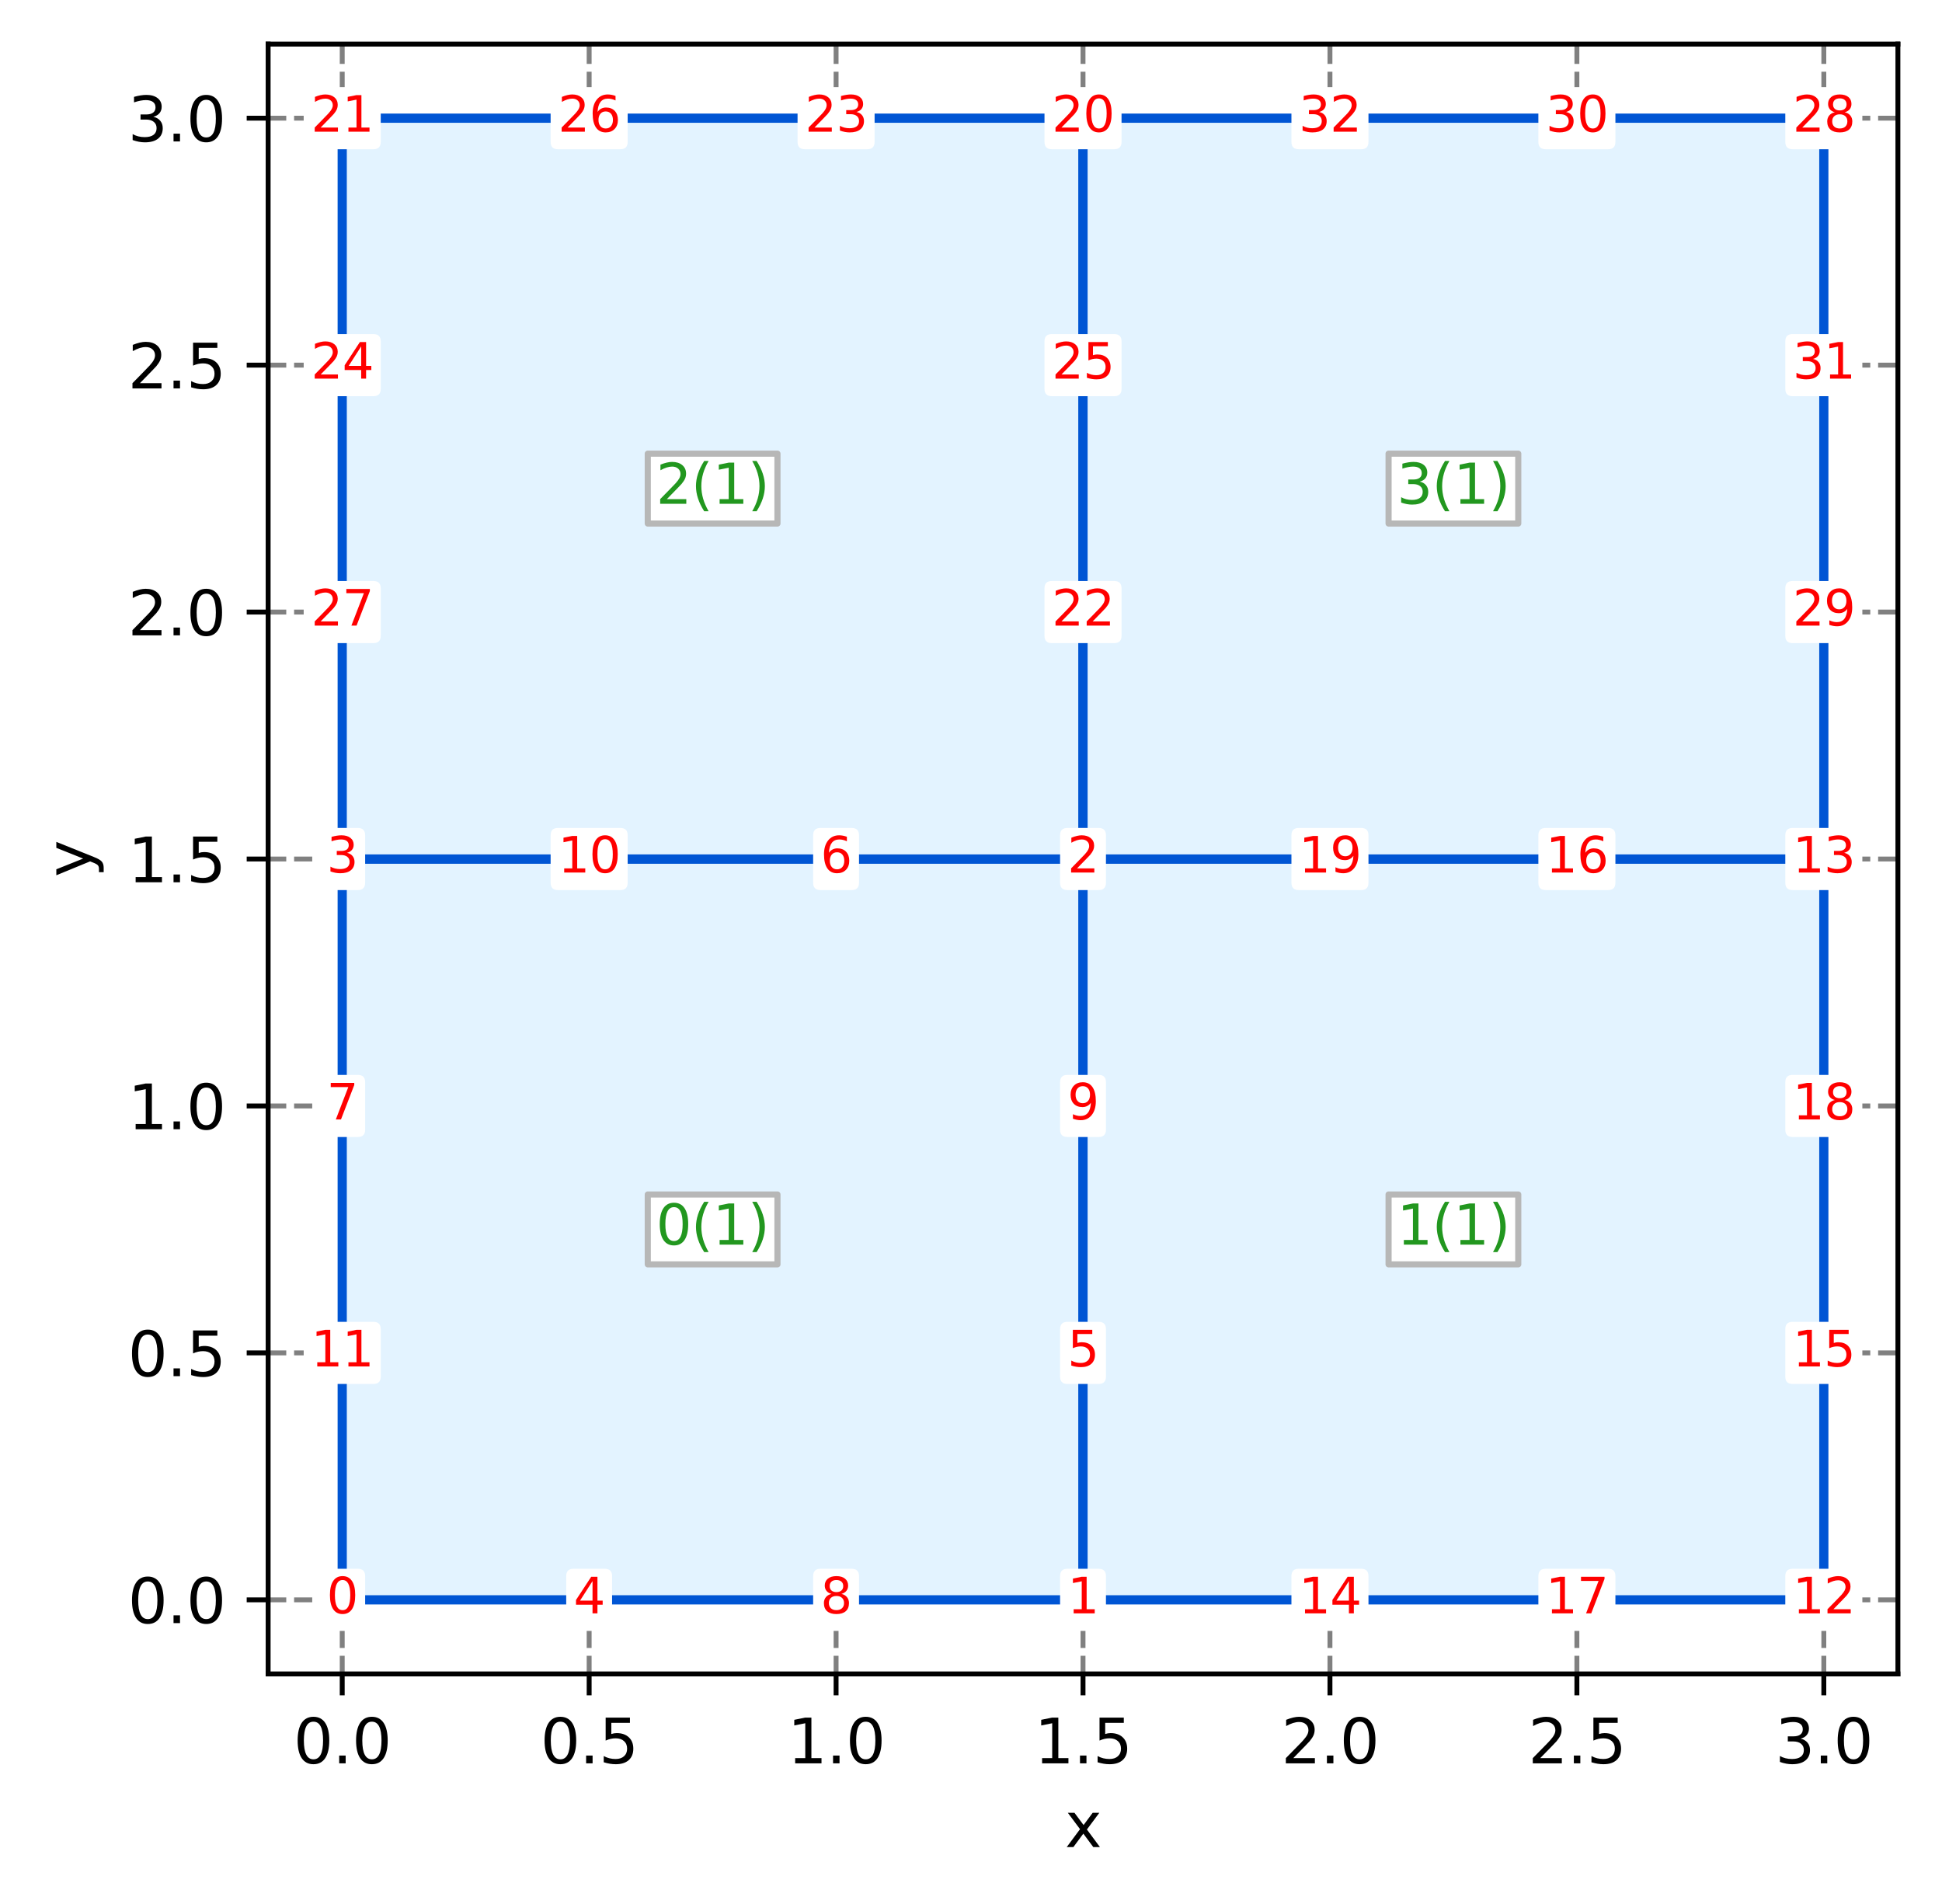 <?xml version="1.0" encoding="utf-8" standalone="no"?>
<!DOCTYPE svg PUBLIC "-//W3C//DTD SVG 1.1//EN"
  "http://www.w3.org/Graphics/SVG/1.1/DTD/svg11.dtd">
<svg xmlns:xlink="http://www.w3.org/1999/xlink" width="317.093pt" height="310.868pt" viewBox="0 0 317.093 310.868" xmlns="http://www.w3.org/2000/svg" version="1.1">
 <defs>
  <style type="text/css">*{stroke-linejoin: round; stroke-linecap: butt}</style>
 </defs>
 <g id="figure_1">
  <g id="patch_1">
   <path d="M 0 310.868 
L 317.093 310.868 
L 317.093 0 
L 0 0 
z
" style="fill: #ffffff"/>
  </g>
  <g id="axes_1">
   <g id="patch_2">
    <path d="M 43.781 273.312 
L 309.893 273.312 
L 309.893 7.2 
L 43.781 7.2 
z
" style="fill: #ffffff"/>
   </g>
   <g id="matplotlib.axis_1">
    <g id="xtick_1">
     <g id="line2d_1">
      <path d="M 55.877 273.312 
L 55.877 7.2 
" clip-path="url(#p85d43ef03f)" style="fill: none; stroke-dasharray: 2.96,1.28; stroke-dashoffset: 0; stroke: #808080; stroke-width: 0.8"/>
     </g>
     <g id="line2d_2">
      <defs>
       <path id="m342b53de39" d="M 0 0 
L 0 3.5 
" style="stroke: #000000; stroke-width: 0.8"/>
      </defs>
      <g>
       <use xlink:href="#m342b53de39" x="55.877" y="273.312" style="stroke: #000000; stroke-width: 0.8"/>
      </g>
     </g>
     <g id="text_1">
      <!-- 0.0 -->
      <g transform="translate(47.926 287.91)scale(0.1 -0.1)">
       <defs>
        <path id="DejaVuSans-30" d="M 2034 4250 
Q 1547 4250 1301 3770 
Q 1056 3291 1056 2328 
Q 1056 1369 1301 889 
Q 1547 409 2034 409 
Q 2525 409 2770 889 
Q 3016 1369 3016 2328 
Q 3016 3291 2770 3770 
Q 2525 4250 2034 4250 
z
M 2034 4750 
Q 2819 4750 3233 4129 
Q 3647 3509 3647 2328 
Q 3647 1150 3233 529 
Q 2819 -91 2034 -91 
Q 1250 -91 836 529 
Q 422 1150 422 2328 
Q 422 3509 836 4129 
Q 1250 4750 2034 4750 
z
" transform="scale(0.016)"/>
        <path id="DejaVuSans-2e" d="M 684 794 
L 1344 794 
L 1344 0 
L 684 0 
L 684 794 
z
" transform="scale(0.016)"/>
       </defs>
       <use xlink:href="#DejaVuSans-30"/>
       <use xlink:href="#DejaVuSans-2e" x="63.623"/>
       <use xlink:href="#DejaVuSans-30" x="95.41"/>
      </g>
     </g>
    </g>
    <g id="xtick_2">
     <g id="line2d_3">
      <path d="M 96.197 273.312 
L 96.197 7.2 
" clip-path="url(#p85d43ef03f)" style="fill: none; stroke-dasharray: 2.96,1.28; stroke-dashoffset: 0; stroke: #808080; stroke-width: 0.8"/>
     </g>
     <g id="line2d_4">
      <g>
       <use xlink:href="#m342b53de39" x="96.197" y="273.312" style="stroke: #000000; stroke-width: 0.8"/>
      </g>
     </g>
     <g id="text_2">
      <!-- 0.5 -->
      <g transform="translate(88.246 287.91)scale(0.1 -0.1)">
       <defs>
        <path id="DejaVuSans-35" d="M 691 4666 
L 3169 4666 
L 3169 4134 
L 1269 4134 
L 1269 2991 
Q 1406 3038 1543 3061 
Q 1681 3084 1819 3084 
Q 2600 3084 3056 2656 
Q 3513 2228 3513 1497 
Q 3513 744 3044 326 
Q 2575 -91 1722 -91 
Q 1428 -91 1123 -41 
Q 819 9 494 109 
L 494 744 
Q 775 591 1075 516 
Q 1375 441 1709 441 
Q 2250 441 2565 725 
Q 2881 1009 2881 1497 
Q 2881 1984 2565 2268 
Q 2250 2553 1709 2553 
Q 1456 2553 1204 2497 
Q 953 2441 691 2322 
L 691 4666 
z
" transform="scale(0.016)"/>
       </defs>
       <use xlink:href="#DejaVuSans-30"/>
       <use xlink:href="#DejaVuSans-2e" x="63.623"/>
       <use xlink:href="#DejaVuSans-35" x="95.41"/>
      </g>
     </g>
    </g>
    <g id="xtick_3">
     <g id="line2d_5">
      <path d="M 136.517 273.312 
L 136.517 7.2 
" clip-path="url(#p85d43ef03f)" style="fill: none; stroke-dasharray: 2.96,1.28; stroke-dashoffset: 0; stroke: #808080; stroke-width: 0.8"/>
     </g>
     <g id="line2d_6">
      <g>
       <use xlink:href="#m342b53de39" x="136.517" y="273.312" style="stroke: #000000; stroke-width: 0.8"/>
      </g>
     </g>
     <g id="text_3">
      <!-- 1.0 -->
      <g transform="translate(128.566 287.91)scale(0.1 -0.1)">
       <defs>
        <path id="DejaVuSans-31" d="M 794 531 
L 1825 531 
L 1825 4091 
L 703 3866 
L 703 4441 
L 1819 4666 
L 2450 4666 
L 2450 531 
L 3481 531 
L 3481 0 
L 794 0 
L 794 531 
z
" transform="scale(0.016)"/>
       </defs>
       <use xlink:href="#DejaVuSans-31"/>
       <use xlink:href="#DejaVuSans-2e" x="63.623"/>
       <use xlink:href="#DejaVuSans-30" x="95.41"/>
      </g>
     </g>
    </g>
    <g id="xtick_4">
     <g id="line2d_7">
      <path d="M 176.837 273.312 
L 176.837 7.2 
" clip-path="url(#p85d43ef03f)" style="fill: none; stroke-dasharray: 2.96,1.28; stroke-dashoffset: 0; stroke: #808080; stroke-width: 0.8"/>
     </g>
     <g id="line2d_8">
      <g>
       <use xlink:href="#m342b53de39" x="176.837" y="273.312" style="stroke: #000000; stroke-width: 0.8"/>
      </g>
     </g>
     <g id="text_4">
      <!-- 1.5 -->
      <g transform="translate(168.886 287.91)scale(0.1 -0.1)">
       <use xlink:href="#DejaVuSans-31"/>
       <use xlink:href="#DejaVuSans-2e" x="63.623"/>
       <use xlink:href="#DejaVuSans-35" x="95.41"/>
      </g>
     </g>
    </g>
    <g id="xtick_5">
     <g id="line2d_9">
      <path d="M 217.157 273.312 
L 217.157 7.2 
" clip-path="url(#p85d43ef03f)" style="fill: none; stroke-dasharray: 2.96,1.28; stroke-dashoffset: 0; stroke: #808080; stroke-width: 0.8"/>
     </g>
     <g id="line2d_10">
      <g>
       <use xlink:href="#m342b53de39" x="217.157" y="273.312" style="stroke: #000000; stroke-width: 0.8"/>
      </g>
     </g>
     <g id="text_5">
      <!-- 2.0 -->
      <g transform="translate(209.206 287.91)scale(0.1 -0.1)">
       <defs>
        <path id="DejaVuSans-32" d="M 1228 531 
L 3431 531 
L 3431 0 
L 469 0 
L 469 531 
Q 828 903 1448 1529 
Q 2069 2156 2228 2338 
Q 2531 2678 2651 2914 
Q 2772 3150 2772 3378 
Q 2772 3750 2511 3984 
Q 2250 4219 1831 4219 
Q 1534 4219 1204 4116 
Q 875 4013 500 3803 
L 500 4441 
Q 881 4594 1212 4672 
Q 1544 4750 1819 4750 
Q 2544 4750 2975 4387 
Q 3406 4025 3406 3419 
Q 3406 3131 3298 2873 
Q 3191 2616 2906 2266 
Q 2828 2175 2409 1742 
Q 1991 1309 1228 531 
z
" transform="scale(0.016)"/>
       </defs>
       <use xlink:href="#DejaVuSans-32"/>
       <use xlink:href="#DejaVuSans-2e" x="63.623"/>
       <use xlink:href="#DejaVuSans-30" x="95.41"/>
      </g>
     </g>
    </g>
    <g id="xtick_6">
     <g id="line2d_11">
      <path d="M 257.477 273.312 
L 257.477 7.2 
" clip-path="url(#p85d43ef03f)" style="fill: none; stroke-dasharray: 2.96,1.28; stroke-dashoffset: 0; stroke: #808080; stroke-width: 0.8"/>
     </g>
     <g id="line2d_12">
      <g>
       <use xlink:href="#m342b53de39" x="257.477" y="273.312" style="stroke: #000000; stroke-width: 0.8"/>
      </g>
     </g>
     <g id="text_6">
      <!-- 2.5 -->
      <g transform="translate(249.526 287.91)scale(0.1 -0.1)">
       <use xlink:href="#DejaVuSans-32"/>
       <use xlink:href="#DejaVuSans-2e" x="63.623"/>
       <use xlink:href="#DejaVuSans-35" x="95.41"/>
      </g>
     </g>
    </g>
    <g id="xtick_7">
     <g id="line2d_13">
      <path d="M 297.797 273.312 
L 297.797 7.2 
" clip-path="url(#p85d43ef03f)" style="fill: none; stroke-dasharray: 2.96,1.28; stroke-dashoffset: 0; stroke: #808080; stroke-width: 0.8"/>
     </g>
     <g id="line2d_14">
      <g>
       <use xlink:href="#m342b53de39" x="297.797" y="273.312" style="stroke: #000000; stroke-width: 0.8"/>
      </g>
     </g>
     <g id="text_7">
      <!-- 3.0 -->
      <g transform="translate(289.846 287.91)scale(0.1 -0.1)">
       <defs>
        <path id="DejaVuSans-33" d="M 2597 2516 
Q 3050 2419 3304 2112 
Q 3559 1806 3559 1356 
Q 3559 666 3084 287 
Q 2609 -91 1734 -91 
Q 1441 -91 1130 -33 
Q 819 25 488 141 
L 488 750 
Q 750 597 1062 519 
Q 1375 441 1716 441 
Q 2309 441 2620 675 
Q 2931 909 2931 1356 
Q 2931 1769 2642 2001 
Q 2353 2234 1838 2234 
L 1294 2234 
L 1294 2753 
L 1863 2753 
Q 2328 2753 2575 2939 
Q 2822 3125 2822 3475 
Q 2822 3834 2567 4026 
Q 2313 4219 1838 4219 
Q 1578 4219 1281 4162 
Q 984 4106 628 3988 
L 628 4550 
Q 988 4650 1302 4700 
Q 1616 4750 1894 4750 
Q 2613 4750 3031 4423 
Q 3450 4097 3450 3541 
Q 3450 3153 3228 2886 
Q 3006 2619 2597 2516 
z
" transform="scale(0.016)"/>
       </defs>
       <use xlink:href="#DejaVuSans-33"/>
       <use xlink:href="#DejaVuSans-2e" x="63.623"/>
       <use xlink:href="#DejaVuSans-30" x="95.41"/>
      </g>
     </g>
    </g>
    <g id="text_8">
     <!-- x -->
     <g transform="translate(173.878 301.589)scale(0.1 -0.1)">
      <defs>
       <path id="DejaVuSans-78" d="M 3513 3500 
L 2247 1797 
L 3578 0 
L 2900 0 
L 1881 1375 
L 863 0 
L 184 0 
L 1544 1831 
L 300 3500 
L 978 3500 
L 1906 2253 
L 2834 3500 
L 3513 3500 
z
" transform="scale(0.016)"/>
      </defs>
      <use xlink:href="#DejaVuSans-78"/>
     </g>
    </g>
   </g>
   <g id="matplotlib.axis_2">
    <g id="ytick_1">
     <g id="line2d_15">
      <path d="M 43.781 261.216 
L 309.893 261.216 
" clip-path="url(#p85d43ef03f)" style="fill: none; stroke-dasharray: 2.96,1.28; stroke-dashoffset: 0; stroke: #808080; stroke-width: 0.8"/>
     </g>
     <g id="line2d_16">
      <defs>
       <path id="m5cc740ab0a" d="M 0 0 
L -3.5 0 
" style="stroke: #000000; stroke-width: 0.8"/>
      </defs>
      <g>
       <use xlink:href="#m5cc740ab0a" x="43.781" y="261.216" style="stroke: #000000; stroke-width: 0.8"/>
      </g>
     </g>
     <g id="text_9">
      <!-- 0.0 -->
      <g transform="translate(20.878 265.015)scale(0.1 -0.1)">
       <use xlink:href="#DejaVuSans-30"/>
       <use xlink:href="#DejaVuSans-2e" x="63.623"/>
       <use xlink:href="#DejaVuSans-30" x="95.41"/>
      </g>
     </g>
    </g>
    <g id="ytick_2">
     <g id="line2d_17">
      <path d="M 43.781 220.896 
L 309.893 220.896 
" clip-path="url(#p85d43ef03f)" style="fill: none; stroke-dasharray: 2.96,1.28; stroke-dashoffset: 0; stroke: #808080; stroke-width: 0.8"/>
     </g>
     <g id="line2d_18">
      <g>
       <use xlink:href="#m5cc740ab0a" x="43.781" y="220.896" style="stroke: #000000; stroke-width: 0.8"/>
      </g>
     </g>
     <g id="text_10">
      <!-- 0.5 -->
      <g transform="translate(20.878 224.695)scale(0.1 -0.1)">
       <use xlink:href="#DejaVuSans-30"/>
       <use xlink:href="#DejaVuSans-2e" x="63.623"/>
       <use xlink:href="#DejaVuSans-35" x="95.41"/>
      </g>
     </g>
    </g>
    <g id="ytick_3">
     <g id="line2d_19">
      <path d="M 43.781 180.576 
L 309.893 180.576 
" clip-path="url(#p85d43ef03f)" style="fill: none; stroke-dasharray: 2.96,1.28; stroke-dashoffset: 0; stroke: #808080; stroke-width: 0.8"/>
     </g>
     <g id="line2d_20">
      <g>
       <use xlink:href="#m5cc740ab0a" x="43.781" y="180.576" style="stroke: #000000; stroke-width: 0.8"/>
      </g>
     </g>
     <g id="text_11">
      <!-- 1.0 -->
      <g transform="translate(20.878 184.375)scale(0.1 -0.1)">
       <use xlink:href="#DejaVuSans-31"/>
       <use xlink:href="#DejaVuSans-2e" x="63.623"/>
       <use xlink:href="#DejaVuSans-30" x="95.41"/>
      </g>
     </g>
    </g>
    <g id="ytick_4">
     <g id="line2d_21">
      <path d="M 43.781 140.256 
L 309.893 140.256 
" clip-path="url(#p85d43ef03f)" style="fill: none; stroke-dasharray: 2.96,1.28; stroke-dashoffset: 0; stroke: #808080; stroke-width: 0.8"/>
     </g>
     <g id="line2d_22">
      <g>
       <use xlink:href="#m5cc740ab0a" x="43.781" y="140.256" style="stroke: #000000; stroke-width: 0.8"/>
      </g>
     </g>
     <g id="text_12">
      <!-- 1.5 -->
      <g transform="translate(20.878 144.055)scale(0.1 -0.1)">
       <use xlink:href="#DejaVuSans-31"/>
       <use xlink:href="#DejaVuSans-2e" x="63.623"/>
       <use xlink:href="#DejaVuSans-35" x="95.41"/>
      </g>
     </g>
    </g>
    <g id="ytick_5">
     <g id="line2d_23">
      <path d="M 43.781 99.936 
L 309.893 99.936 
" clip-path="url(#p85d43ef03f)" style="fill: none; stroke-dasharray: 2.96,1.28; stroke-dashoffset: 0; stroke: #808080; stroke-width: 0.8"/>
     </g>
     <g id="line2d_24">
      <g>
       <use xlink:href="#m5cc740ab0a" x="43.781" y="99.936" style="stroke: #000000; stroke-width: 0.8"/>
      </g>
     </g>
     <g id="text_13">
      <!-- 2.0 -->
      <g transform="translate(20.878 103.735)scale(0.1 -0.1)">
       <use xlink:href="#DejaVuSans-32"/>
       <use xlink:href="#DejaVuSans-2e" x="63.623"/>
       <use xlink:href="#DejaVuSans-30" x="95.41"/>
      </g>
     </g>
    </g>
    <g id="ytick_6">
     <g id="line2d_25">
      <path d="M 43.781 59.616 
L 309.893 59.616 
" clip-path="url(#p85d43ef03f)" style="fill: none; stroke-dasharray: 2.96,1.28; stroke-dashoffset: 0; stroke: #808080; stroke-width: 0.8"/>
     </g>
     <g id="line2d_26">
      <g>
       <use xlink:href="#m5cc740ab0a" x="43.781" y="59.616" style="stroke: #000000; stroke-width: 0.8"/>
      </g>
     </g>
     <g id="text_14">
      <!-- 2.5 -->
      <g transform="translate(20.878 63.415)scale(0.1 -0.1)">
       <use xlink:href="#DejaVuSans-32"/>
       <use xlink:href="#DejaVuSans-2e" x="63.623"/>
       <use xlink:href="#DejaVuSans-35" x="95.41"/>
      </g>
     </g>
    </g>
    <g id="ytick_7">
     <g id="line2d_27">
      <path d="M 43.781 19.296 
L 309.893 19.296 
" clip-path="url(#p85d43ef03f)" style="fill: none; stroke-dasharray: 2.96,1.28; stroke-dashoffset: 0; stroke: #808080; stroke-width: 0.8"/>
     </g>
     <g id="line2d_28">
      <g>
       <use xlink:href="#m5cc740ab0a" x="43.781" y="19.296" style="stroke: #000000; stroke-width: 0.8"/>
      </g>
     </g>
     <g id="text_15">
      <!-- 3.0 -->
      <g transform="translate(20.878 23.095)scale(0.1 -0.1)">
       <use xlink:href="#DejaVuSans-33"/>
       <use xlink:href="#DejaVuSans-2e" x="63.623"/>
       <use xlink:href="#DejaVuSans-30" x="95.41"/>
      </g>
     </g>
    </g>
    <g id="text_16">
     <!-- y -->
     <g transform="translate(14.798 143.215)rotate(-90)scale(0.1 -0.1)">
      <defs>
       <path id="DejaVuSans-79" d="M 2059 -325 
Q 1816 -950 1584 -1140 
Q 1353 -1331 966 -1331 
L 506 -1331 
L 506 -850 
L 844 -850 
Q 1081 -850 1212 -737 
Q 1344 -625 1503 -206 
L 1606 56 
L 191 3500 
L 800 3500 
L 1894 763 
L 2988 3500 
L 3597 3500 
L 2059 -325 
z
" transform="scale(0.016)"/>
      </defs>
      <use xlink:href="#DejaVuSans-79"/>
     </g>
    </g>
   </g>
   <g id="patch_3">
    <path d="M 55.877 261.216 
C 96.197 261.216 136.517 261.216 176.837 261.216 
C 176.837 220.896 176.837 180.576 176.837 140.256 
C 136.517 140.256 96.197 140.256 55.877 140.256 
C 55.877 180.576 55.877 220.896 55.877 261.216 
" style="fill: #e3f3ff; stroke: #0055d4; stroke-width: 1.5; stroke-linejoin: miter"/>
   </g>
   <g id="patch_4">
    <path d="M 176.837 261.216 
C 217.157 261.216 257.477 261.216 297.797 261.216 
C 297.797 220.896 297.797 180.576 297.797 140.256 
C 257.477 140.256 217.157 140.256 176.837 140.256 
C 176.837 180.576 176.837 220.896 176.837 261.216 
" style="fill: #e3f3ff; stroke: #0055d4; stroke-width: 1.5; stroke-linejoin: miter"/>
   </g>
   <g id="patch_5">
    <path d="M 55.877 140.256 
C 96.197 140.256 136.517 140.256 176.837 140.256 
C 176.837 99.936 176.837 59.616 176.837 19.296 
C 136.517 19.296 96.197 19.296 55.877 19.296 
C 55.877 59.616 55.877 99.936 55.877 140.256 
" style="fill: #e3f3ff; stroke: #0055d4; stroke-width: 1.5; stroke-linejoin: miter"/>
   </g>
   <g id="patch_6">
    <path d="M 176.837 140.256 
C 217.157 140.256 257.477 140.256 297.797 140.256 
C 297.797 99.936 297.797 59.616 297.797 19.296 
C 257.477 19.296 217.157 19.296 176.837 19.296 
C 176.837 59.616 176.837 99.936 176.837 140.256 
" style="fill: #e3f3ff; stroke: #0055d4; stroke-width: 1.5; stroke-linejoin: miter"/>
   </g>
   <g id="patch_7">
    <path d="M 43.781 273.312 
L 43.781 7.2 
" style="fill: none; stroke: #000000; stroke-width: 0.8; stroke-linejoin: miter; stroke-linecap: square"/>
   </g>
   <g id="patch_8">
    <path d="M 309.893 273.312 
L 309.893 7.2 
" style="fill: none; stroke: #000000; stroke-width: 0.8; stroke-linejoin: miter; stroke-linecap: square"/>
   </g>
   <g id="patch_9">
    <path d="M 43.781 273.312 
L 309.893 273.312 
" style="fill: none; stroke: #000000; stroke-width: 0.8; stroke-linejoin: miter; stroke-linecap: square"/>
   </g>
   <g id="patch_10">
    <path d="M 43.781 7.2 
L 309.893 7.2 
" style="fill: none; stroke: #000000; stroke-width: 0.8; stroke-linejoin: miter; stroke-linecap: square"/>
   </g>
   <g id="text_17">
    <g id="patch_11">
     <path d="M 105.77 206.441 
L 126.945 206.441 
L 126.945 195.031 
L 105.77 195.031 
z
" style="fill: #ffffff; stroke: #b7b7b7; stroke-linejoin: miter"/>
    </g>
    <!-- 0(1) -->
    <g style="fill: #22971f" transform="translate(107.12 203.219)scale(0.09 -0.09)">
     <defs>
      <path id="DejaVuSans-28" d="M 1984 4856 
Q 1566 4138 1362 3434 
Q 1159 2731 1159 2009 
Q 1159 1288 1364 580 
Q 1569 -128 1984 -844 
L 1484 -844 
Q 1016 -109 783 600 
Q 550 1309 550 2009 
Q 550 2706 781 3412 
Q 1013 4119 1484 4856 
L 1984 4856 
z
" transform="scale(0.016)"/>
      <path id="DejaVuSans-29" d="M 513 4856 
L 1013 4856 
Q 1481 4119 1714 3412 
Q 1947 2706 1947 2009 
Q 1947 1309 1714 600 
Q 1481 -109 1013 -844 
L 513 -844 
Q 928 -128 1133 580 
Q 1338 1288 1338 2009 
Q 1338 2731 1133 3434 
Q 928 4138 513 4856 
z
" transform="scale(0.016)"/>
     </defs>
     <use xlink:href="#DejaVuSans-30"/>
     <use xlink:href="#DejaVuSans-28" x="63.623"/>
     <use xlink:href="#DejaVuSans-31" x="102.637"/>
     <use xlink:href="#DejaVuSans-29" x="166.26"/>
    </g>
   </g>
   <g id="text_18">
    <g id="patch_12">
     <path d="M 226.73 206.441 
L 247.905 206.441 
L 247.905 195.031 
L 226.73 195.031 
z
" style="fill: #ffffff; stroke: #b7b7b7; stroke-linejoin: miter"/>
    </g>
    <!-- 1(1) -->
    <g style="fill: #22971f" transform="translate(228.08 203.219)scale(0.09 -0.09)">
     <use xlink:href="#DejaVuSans-31"/>
     <use xlink:href="#DejaVuSans-28" x="63.623"/>
     <use xlink:href="#DejaVuSans-31" x="102.637"/>
     <use xlink:href="#DejaVuSans-29" x="166.26"/>
    </g>
   </g>
   <g id="text_19">
    <g id="patch_13">
     <path d="M 105.77 85.481 
L 126.945 85.481 
L 126.945 74.071 
L 105.77 74.071 
z
" style="fill: #ffffff; stroke: #b7b7b7; stroke-linejoin: miter"/>
    </g>
    <!-- 2(1) -->
    <g style="fill: #22971f" transform="translate(107.12 82.259)scale(0.09 -0.09)">
     <use xlink:href="#DejaVuSans-32"/>
     <use xlink:href="#DejaVuSans-28" x="63.623"/>
     <use xlink:href="#DejaVuSans-31" x="102.637"/>
     <use xlink:href="#DejaVuSans-29" x="166.26"/>
    </g>
   </g>
   <g id="text_20">
    <g id="patch_14">
     <path d="M 226.73 85.481 
L 247.905 85.481 
L 247.905 74.071 
L 226.73 74.071 
z
" style="fill: #ffffff; stroke: #b7b7b7; stroke-linejoin: miter"/>
    </g>
    <!-- 3(1) -->
    <g style="fill: #22971f" transform="translate(228.08 82.259)scale(0.09 -0.09)">
     <use xlink:href="#DejaVuSans-33"/>
     <use xlink:href="#DejaVuSans-28" x="63.623"/>
     <use xlink:href="#DejaVuSans-31" x="102.637"/>
     <use xlink:href="#DejaVuSans-29" x="166.26"/>
    </g>
   </g>
   <g id="text_21">
    <g id="patch_15">
     <path d="M 53.332 266.287 
L 58.422 266.287 
Q 59.622 266.287 59.622 265.087 
L 59.622 257.345 
Q 59.622 256.145 58.422 256.145 
L 53.332 256.145 
Q 52.132 256.145 52.132 257.345 
L 52.132 265.087 
Q 52.132 266.287 53.332 266.287 
z
" style="fill: #ffffff"/>
    </g>
    <!-- 0 -->
    <g style="fill: #ff0000" transform="translate(53.332 263.423)scale(0.08 -0.08)">
     <use xlink:href="#DejaVuSans-30"/>
    </g>
   </g>
   <g id="text_22">
    <g id="patch_16">
     <path d="M 174.292 266.287 
L 179.382 266.287 
Q 180.582 266.287 180.582 265.087 
L 180.582 257.345 
Q 180.582 256.145 179.382 256.145 
L 174.292 256.145 
Q 173.092 256.145 173.092 257.345 
L 173.092 265.087 
Q 173.092 266.287 174.292 266.287 
z
" style="fill: #ffffff"/>
    </g>
    <!-- 1 -->
    <g style="fill: #ff0000" transform="translate(174.292 263.423)scale(0.08 -0.08)">
     <use xlink:href="#DejaVuSans-31"/>
    </g>
   </g>
   <g id="text_23">
    <g id="patch_17">
     <path d="M 174.292 145.327 
L 179.382 145.327 
Q 180.582 145.327 180.582 144.127 
L 180.582 136.385 
Q 180.582 135.185 179.382 135.185 
L 174.292 135.185 
Q 173.092 135.185 173.092 136.385 
L 173.092 144.127 
Q 173.092 145.327 174.292 145.327 
z
" style="fill: #ffffff"/>
    </g>
    <!-- 2 -->
    <g style="fill: #ff0000" transform="translate(174.292 142.464)scale(0.08 -0.08)">
     <use xlink:href="#DejaVuSans-32"/>
    </g>
   </g>
   <g id="text_24">
    <g id="patch_18">
     <path d="M 53.332 145.327 
L 58.422 145.327 
Q 59.622 145.327 59.622 144.127 
L 59.622 136.385 
Q 59.622 135.185 58.422 135.185 
L 53.332 135.185 
Q 52.132 135.185 52.132 136.385 
L 52.132 144.127 
Q 52.132 145.327 53.332 145.327 
z
" style="fill: #ffffff"/>
    </g>
    <!-- 3 -->
    <g style="fill: #ff0000" transform="translate(53.332 142.464)scale(0.08 -0.08)">
     <use xlink:href="#DejaVuSans-33"/>
    </g>
   </g>
   <g id="text_25">
    <g id="patch_19">
     <path d="M 93.652 266.287 
L 98.742 266.287 
Q 99.942 266.287 99.942 265.087 
L 99.942 257.345 
Q 99.942 256.145 98.742 256.145 
L 93.652 256.145 
Q 92.452 256.145 92.452 257.345 
L 92.452 265.087 
Q 92.452 266.287 93.652 266.287 
z
" style="fill: #ffffff"/>
    </g>
    <!-- 4 -->
    <g style="fill: #ff0000" transform="translate(93.652 263.423)scale(0.08 -0.08)">
     <defs>
      <path id="DejaVuSans-34" d="M 2419 4116 
L 825 1625 
L 2419 1625 
L 2419 4116 
z
M 2253 4666 
L 3047 4666 
L 3047 1625 
L 3713 1625 
L 3713 1100 
L 3047 1100 
L 3047 0 
L 2419 0 
L 2419 1100 
L 313 1100 
L 313 1709 
L 2253 4666 
z
" transform="scale(0.016)"/>
     </defs>
     <use xlink:href="#DejaVuSans-34"/>
    </g>
   </g>
   <g id="text_26">
    <g id="patch_20">
     <path d="M 174.292 225.967 
L 179.382 225.967 
Q 180.582 225.967 180.582 224.767 
L 180.582 217.025 
Q 180.582 215.825 179.382 215.825 
L 174.292 215.825 
Q 173.092 215.825 173.092 217.025 
L 173.092 224.767 
Q 173.092 225.967 174.292 225.967 
z
" style="fill: #ffffff"/>
    </g>
    <!-- 5 -->
    <g style="fill: #ff0000" transform="translate(174.292 223.103)scale(0.08 -0.08)">
     <use xlink:href="#DejaVuSans-35"/>
    </g>
   </g>
   <g id="text_27">
    <g id="patch_21">
     <path d="M 133.972 145.327 
L 139.062 145.327 
Q 140.262 145.327 140.262 144.127 
L 140.262 136.385 
Q 140.262 135.185 139.062 135.185 
L 133.972 135.185 
Q 132.772 135.185 132.772 136.385 
L 132.772 144.127 
Q 132.772 145.327 133.972 145.327 
z
" style="fill: #ffffff"/>
    </g>
    <!-- 6 -->
    <g style="fill: #ff0000" transform="translate(133.972 142.464)scale(0.08 -0.08)">
     <defs>
      <path id="DejaVuSans-36" d="M 2113 2584 
Q 1688 2584 1439 2293 
Q 1191 2003 1191 1497 
Q 1191 994 1439 701 
Q 1688 409 2113 409 
Q 2538 409 2786 701 
Q 3034 994 3034 1497 
Q 3034 2003 2786 2293 
Q 2538 2584 2113 2584 
z
M 3366 4563 
L 3366 3988 
Q 3128 4100 2886 4159 
Q 2644 4219 2406 4219 
Q 1781 4219 1451 3797 
Q 1122 3375 1075 2522 
Q 1259 2794 1537 2939 
Q 1816 3084 2150 3084 
Q 2853 3084 3261 2657 
Q 3669 2231 3669 1497 
Q 3669 778 3244 343 
Q 2819 -91 2113 -91 
Q 1303 -91 875 529 
Q 447 1150 447 2328 
Q 447 3434 972 4092 
Q 1497 4750 2381 4750 
Q 2619 4750 2861 4703 
Q 3103 4656 3366 4563 
z
" transform="scale(0.016)"/>
     </defs>
     <use xlink:href="#DejaVuSans-36"/>
    </g>
   </g>
   <g id="text_28">
    <g id="patch_22">
     <path d="M 53.332 185.647 
L 58.422 185.647 
Q 59.622 185.647 59.622 184.447 
L 59.622 176.705 
Q 59.622 175.505 58.422 175.505 
L 53.332 175.505 
Q 52.132 175.505 52.132 176.705 
L 52.132 184.447 
Q 52.132 185.647 53.332 185.647 
z
" style="fill: #ffffff"/>
    </g>
    <!-- 7 -->
    <g style="fill: #ff0000" transform="translate(53.332 182.784)scale(0.08 -0.08)">
     <defs>
      <path id="DejaVuSans-37" d="M 525 4666 
L 3525 4666 
L 3525 4397 
L 1831 0 
L 1172 0 
L 2766 4134 
L 525 4134 
L 525 4666 
z
" transform="scale(0.016)"/>
     </defs>
     <use xlink:href="#DejaVuSans-37"/>
    </g>
   </g>
   <g id="text_29">
    <g id="patch_23">
     <path d="M 133.972 266.287 
L 139.062 266.287 
Q 140.262 266.287 140.262 265.087 
L 140.262 257.345 
Q 140.262 256.145 139.062 256.145 
L 133.972 256.145 
Q 132.772 256.145 132.772 257.345 
L 132.772 265.087 
Q 132.772 266.287 133.972 266.287 
z
" style="fill: #ffffff"/>
    </g>
    <!-- 8 -->
    <g style="fill: #ff0000" transform="translate(133.972 263.423)scale(0.08 -0.08)">
     <defs>
      <path id="DejaVuSans-38" d="M 2034 2216 
Q 1584 2216 1326 1975 
Q 1069 1734 1069 1313 
Q 1069 891 1326 650 
Q 1584 409 2034 409 
Q 2484 409 2743 651 
Q 3003 894 3003 1313 
Q 3003 1734 2745 1975 
Q 2488 2216 2034 2216 
z
M 1403 2484 
Q 997 2584 770 2862 
Q 544 3141 544 3541 
Q 544 4100 942 4425 
Q 1341 4750 2034 4750 
Q 2731 4750 3128 4425 
Q 3525 4100 3525 3541 
Q 3525 3141 3298 2862 
Q 3072 2584 2669 2484 
Q 3125 2378 3379 2068 
Q 3634 1759 3634 1313 
Q 3634 634 3220 271 
Q 2806 -91 2034 -91 
Q 1263 -91 848 271 
Q 434 634 434 1313 
Q 434 1759 690 2068 
Q 947 2378 1403 2484 
z
M 1172 3481 
Q 1172 3119 1398 2916 
Q 1625 2713 2034 2713 
Q 2441 2713 2670 2916 
Q 2900 3119 2900 3481 
Q 2900 3844 2670 4047 
Q 2441 4250 2034 4250 
Q 1625 4250 1398 4047 
Q 1172 3844 1172 3481 
z
" transform="scale(0.016)"/>
     </defs>
     <use xlink:href="#DejaVuSans-38"/>
    </g>
   </g>
   <g id="text_30">
    <g id="patch_24">
     <path d="M 174.292 185.647 
L 179.382 185.647 
Q 180.582 185.647 180.582 184.447 
L 180.582 176.705 
Q 180.582 175.505 179.382 175.505 
L 174.292 175.505 
Q 173.092 175.505 173.092 176.705 
L 173.092 184.447 
Q 173.092 185.647 174.292 185.647 
z
" style="fill: #ffffff"/>
    </g>
    <!-- 9 -->
    <g style="fill: #ff0000" transform="translate(174.292 182.784)scale(0.08 -0.08)">
     <defs>
      <path id="DejaVuSans-39" d="M 703 97 
L 703 672 
Q 941 559 1184 500 
Q 1428 441 1663 441 
Q 2288 441 2617 861 
Q 2947 1281 2994 2138 
Q 2813 1869 2534 1725 
Q 2256 1581 1919 1581 
Q 1219 1581 811 2004 
Q 403 2428 403 3163 
Q 403 3881 828 4315 
Q 1253 4750 1959 4750 
Q 2769 4750 3195 4129 
Q 3622 3509 3622 2328 
Q 3622 1225 3098 567 
Q 2575 -91 1691 -91 
Q 1453 -91 1209 -44 
Q 966 3 703 97 
z
M 1959 2075 
Q 2384 2075 2632 2365 
Q 2881 2656 2881 3163 
Q 2881 3666 2632 3958 
Q 2384 4250 1959 4250 
Q 1534 4250 1286 3958 
Q 1038 3666 1038 3163 
Q 1038 2656 1286 2365 
Q 1534 2075 1959 2075 
z
" transform="scale(0.016)"/>
     </defs>
     <use xlink:href="#DejaVuSans-39"/>
    </g>
   </g>
   <g id="text_31">
    <g id="patch_25">
     <path d="M 91.107 145.327 
L 101.287 145.327 
Q 102.487 145.327 102.487 144.127 
L 102.487 136.385 
Q 102.487 135.185 101.287 135.185 
L 91.107 135.185 
Q 89.907 135.185 89.907 136.385 
L 89.907 144.127 
Q 89.907 145.327 91.107 145.327 
z
" style="fill: #ffffff"/>
    </g>
    <!-- 10 -->
    <g style="fill: #ff0000" transform="translate(91.107 142.464)scale(0.08 -0.08)">
     <use xlink:href="#DejaVuSans-31"/>
     <use xlink:href="#DejaVuSans-30" x="63.623"/>
    </g>
   </g>
   <g id="text_32">
    <g id="patch_26">
     <path d="M 50.787 225.967 
L 60.967 225.967 
Q 62.167 225.967 62.167 224.767 
L 62.167 217.025 
Q 62.167 215.825 60.967 215.825 
L 50.787 215.825 
Q 49.587 215.825 49.587 217.025 
L 49.587 224.767 
Q 49.587 225.967 50.787 225.967 
z
" style="fill: #ffffff"/>
    </g>
    <!-- 11 -->
    <g style="fill: #ff0000" transform="translate(50.787 223.103)scale(0.08 -0.08)">
     <use xlink:href="#DejaVuSans-31"/>
     <use xlink:href="#DejaVuSans-31" x="63.623"/>
    </g>
   </g>
   <g id="text_33">
    <g id="patch_27">
     <path d="M 292.707 266.287 
L 302.887 266.287 
Q 304.087 266.287 304.087 265.087 
L 304.087 257.345 
Q 304.087 256.145 302.887 256.145 
L 292.707 256.145 
Q 291.507 256.145 291.507 257.345 
L 291.507 265.087 
Q 291.507 266.287 292.707 266.287 
z
" style="fill: #ffffff"/>
    </g>
    <!-- 12 -->
    <g style="fill: #ff0000" transform="translate(292.707 263.423)scale(0.08 -0.08)">
     <use xlink:href="#DejaVuSans-31"/>
     <use xlink:href="#DejaVuSans-32" x="63.623"/>
    </g>
   </g>
   <g id="text_34">
    <g id="patch_28">
     <path d="M 292.707 145.327 
L 302.887 145.327 
Q 304.087 145.327 304.087 144.127 
L 304.087 136.385 
Q 304.087 135.185 302.887 135.185 
L 292.707 135.185 
Q 291.507 135.185 291.507 136.385 
L 291.507 144.127 
Q 291.507 145.327 292.707 145.327 
z
" style="fill: #ffffff"/>
    </g>
    <!-- 13 -->
    <g style="fill: #ff0000" transform="translate(292.707 142.464)scale(0.08 -0.08)">
     <use xlink:href="#DejaVuSans-31"/>
     <use xlink:href="#DejaVuSans-33" x="63.623"/>
    </g>
   </g>
   <g id="text_35">
    <g id="patch_29">
     <path d="M 212.067 266.287 
L 222.247 266.287 
Q 223.447 266.287 223.447 265.087 
L 223.447 257.345 
Q 223.447 256.145 222.247 256.145 
L 212.067 256.145 
Q 210.867 256.145 210.867 257.345 
L 210.867 265.087 
Q 210.867 266.287 212.067 266.287 
z
" style="fill: #ffffff"/>
    </g>
    <!-- 14 -->
    <g style="fill: #ff0000" transform="translate(212.067 263.423)scale(0.08 -0.08)">
     <use xlink:href="#DejaVuSans-31"/>
     <use xlink:href="#DejaVuSans-34" x="63.623"/>
    </g>
   </g>
   <g id="text_36">
    <g id="patch_30">
     <path d="M 292.707 225.967 
L 302.887 225.967 
Q 304.087 225.967 304.087 224.767 
L 304.087 217.025 
Q 304.087 215.825 302.887 215.825 
L 292.707 215.825 
Q 291.507 215.825 291.507 217.025 
L 291.507 224.767 
Q 291.507 225.967 292.707 225.967 
z
" style="fill: #ffffff"/>
    </g>
    <!-- 15 -->
    <g style="fill: #ff0000" transform="translate(292.707 223.103)scale(0.08 -0.08)">
     <use xlink:href="#DejaVuSans-31"/>
     <use xlink:href="#DejaVuSans-35" x="63.623"/>
    </g>
   </g>
   <g id="text_37">
    <g id="patch_31">
     <path d="M 252.387 145.327 
L 262.567 145.327 
Q 263.767 145.327 263.767 144.127 
L 263.767 136.385 
Q 263.767 135.185 262.567 135.185 
L 252.387 135.185 
Q 251.187 135.185 251.187 136.385 
L 251.187 144.127 
Q 251.187 145.327 252.387 145.327 
z
" style="fill: #ffffff"/>
    </g>
    <!-- 16 -->
    <g style="fill: #ff0000" transform="translate(252.387 142.464)scale(0.08 -0.08)">
     <use xlink:href="#DejaVuSans-31"/>
     <use xlink:href="#DejaVuSans-36" x="63.623"/>
    </g>
   </g>
   <g id="text_38">
    <g id="patch_32">
     <path d="M 252.387 266.287 
L 262.567 266.287 
Q 263.767 266.287 263.767 265.087 
L 263.767 257.345 
Q 263.767 256.145 262.567 256.145 
L 252.387 256.145 
Q 251.187 256.145 251.187 257.345 
L 251.187 265.087 
Q 251.187 266.287 252.387 266.287 
z
" style="fill: #ffffff"/>
    </g>
    <!-- 17 -->
    <g style="fill: #ff0000" transform="translate(252.387 263.423)scale(0.08 -0.08)">
     <use xlink:href="#DejaVuSans-31"/>
     <use xlink:href="#DejaVuSans-37" x="63.623"/>
    </g>
   </g>
   <g id="text_39">
    <g id="patch_33">
     <path d="M 292.707 185.647 
L 302.887 185.647 
Q 304.087 185.647 304.087 184.447 
L 304.087 176.705 
Q 304.087 175.505 302.887 175.505 
L 292.707 175.505 
Q 291.507 175.505 291.507 176.705 
L 291.507 184.447 
Q 291.507 185.647 292.707 185.647 
z
" style="fill: #ffffff"/>
    </g>
    <!-- 18 -->
    <g style="fill: #ff0000" transform="translate(292.707 182.784)scale(0.08 -0.08)">
     <use xlink:href="#DejaVuSans-31"/>
     <use xlink:href="#DejaVuSans-38" x="63.623"/>
    </g>
   </g>
   <g id="text_40">
    <g id="patch_34">
     <path d="M 212.067 145.327 
L 222.247 145.327 
Q 223.447 145.327 223.447 144.127 
L 223.447 136.385 
Q 223.447 135.185 222.247 135.185 
L 212.067 135.185 
Q 210.867 135.185 210.867 136.385 
L 210.867 144.127 
Q 210.867 145.327 212.067 145.327 
z
" style="fill: #ffffff"/>
    </g>
    <!-- 19 -->
    <g style="fill: #ff0000" transform="translate(212.067 142.464)scale(0.08 -0.08)">
     <use xlink:href="#DejaVuSans-31"/>
     <use xlink:href="#DejaVuSans-39" x="63.623"/>
    </g>
   </g>
   <g id="text_41">
    <g id="patch_35">
     <path d="M 171.747 24.367 
L 181.927 24.367 
Q 183.127 24.367 183.127 23.167 
L 183.127 15.425 
Q 183.127 14.225 181.927 14.225 
L 171.747 14.225 
Q 170.547 14.225 170.547 15.425 
L 170.547 23.167 
Q 170.547 24.367 171.747 24.367 
z
" style="fill: #ffffff"/>
    </g>
    <!-- 20 -->
    <g style="fill: #ff0000" transform="translate(171.747 21.503)scale(0.08 -0.08)">
     <use xlink:href="#DejaVuSans-32"/>
     <use xlink:href="#DejaVuSans-30" x="63.623"/>
    </g>
   </g>
   <g id="text_42">
    <g id="patch_36">
     <path d="M 50.787 24.367 
L 60.967 24.367 
Q 62.167 24.367 62.167 23.167 
L 62.167 15.425 
Q 62.167 14.225 60.967 14.225 
L 50.787 14.225 
Q 49.587 14.225 49.587 15.425 
L 49.587 23.167 
Q 49.587 24.367 50.787 24.367 
z
" style="fill: #ffffff"/>
    </g>
    <!-- 21 -->
    <g style="fill: #ff0000" transform="translate(50.787 21.503)scale(0.08 -0.08)">
     <use xlink:href="#DejaVuSans-32"/>
     <use xlink:href="#DejaVuSans-31" x="63.623"/>
    </g>
   </g>
   <g id="text_43">
    <g id="patch_37">
     <path d="M 171.747 105.007 
L 181.927 105.007 
Q 183.127 105.007 183.127 103.807 
L 183.127 96.065 
Q 183.127 94.865 181.927 94.865 
L 171.747 94.865 
Q 170.547 94.865 170.547 96.065 
L 170.547 103.807 
Q 170.547 105.007 171.747 105.007 
z
" style="fill: #ffffff"/>
    </g>
    <!-- 22 -->
    <g style="fill: #ff0000" transform="translate(171.747 102.144)scale(0.08 -0.08)">
     <use xlink:href="#DejaVuSans-32"/>
     <use xlink:href="#DejaVuSans-32" x="63.623"/>
    </g>
   </g>
   <g id="text_44">
    <g id="patch_38">
     <path d="M 131.427 24.367 
L 141.607 24.367 
Q 142.807 24.367 142.807 23.167 
L 142.807 15.425 
Q 142.807 14.225 141.607 14.225 
L 131.427 14.225 
Q 130.227 14.225 130.227 15.425 
L 130.227 23.167 
Q 130.227 24.367 131.427 24.367 
z
" style="fill: #ffffff"/>
    </g>
    <!-- 23 -->
    <g style="fill: #ff0000" transform="translate(131.427 21.503)scale(0.08 -0.08)">
     <use xlink:href="#DejaVuSans-32"/>
     <use xlink:href="#DejaVuSans-33" x="63.623"/>
    </g>
   </g>
   <g id="text_45">
    <g id="patch_39">
     <path d="M 50.787 64.687 
L 60.967 64.687 
Q 62.167 64.687 62.167 63.487 
L 62.167 55.745 
Q 62.167 54.545 60.967 54.545 
L 50.787 54.545 
Q 49.587 54.545 49.587 55.745 
L 49.587 63.487 
Q 49.587 64.687 50.787 64.687 
z
" style="fill: #ffffff"/>
    </g>
    <!-- 24 -->
    <g style="fill: #ff0000" transform="translate(50.787 61.824)scale(0.08 -0.08)">
     <use xlink:href="#DejaVuSans-32"/>
     <use xlink:href="#DejaVuSans-34" x="63.623"/>
    </g>
   </g>
   <g id="text_46">
    <g id="patch_40">
     <path d="M 171.747 64.687 
L 181.927 64.687 
Q 183.127 64.687 183.127 63.487 
L 183.127 55.745 
Q 183.127 54.545 181.927 54.545 
L 171.747 54.545 
Q 170.547 54.545 170.547 55.745 
L 170.547 63.487 
Q 170.547 64.687 171.747 64.687 
z
" style="fill: #ffffff"/>
    </g>
    <!-- 25 -->
    <g style="fill: #ff0000" transform="translate(171.747 61.824)scale(0.08 -0.08)">
     <use xlink:href="#DejaVuSans-32"/>
     <use xlink:href="#DejaVuSans-35" x="63.623"/>
    </g>
   </g>
   <g id="text_47">
    <g id="patch_41">
     <path d="M 91.107 24.367 
L 101.287 24.367 
Q 102.487 24.367 102.487 23.167 
L 102.487 15.425 
Q 102.487 14.225 101.287 14.225 
L 91.107 14.225 
Q 89.907 14.225 89.907 15.425 
L 89.907 23.167 
Q 89.907 24.367 91.107 24.367 
z
" style="fill: #ffffff"/>
    </g>
    <!-- 26 -->
    <g style="fill: #ff0000" transform="translate(91.107 21.503)scale(0.08 -0.08)">
     <use xlink:href="#DejaVuSans-32"/>
     <use xlink:href="#DejaVuSans-36" x="63.623"/>
    </g>
   </g>
   <g id="text_48">
    <g id="patch_42">
     <path d="M 50.787 105.007 
L 60.967 105.007 
Q 62.167 105.007 62.167 103.807 
L 62.167 96.065 
Q 62.167 94.865 60.967 94.865 
L 50.787 94.865 
Q 49.587 94.865 49.587 96.065 
L 49.587 103.807 
Q 49.587 105.007 50.787 105.007 
z
" style="fill: #ffffff"/>
    </g>
    <!-- 27 -->
    <g style="fill: #ff0000" transform="translate(50.787 102.144)scale(0.08 -0.08)">
     <use xlink:href="#DejaVuSans-32"/>
     <use xlink:href="#DejaVuSans-37" x="63.623"/>
    </g>
   </g>
   <g id="text_49">
    <g id="patch_43">
     <path d="M 292.707 24.367 
L 302.887 24.367 
Q 304.087 24.367 304.087 23.167 
L 304.087 15.425 
Q 304.087 14.225 302.887 14.225 
L 292.707 14.225 
Q 291.507 14.225 291.507 15.425 
L 291.507 23.167 
Q 291.507 24.367 292.707 24.367 
z
" style="fill: #ffffff"/>
    </g>
    <!-- 28 -->
    <g style="fill: #ff0000" transform="translate(292.707 21.503)scale(0.08 -0.08)">
     <use xlink:href="#DejaVuSans-32"/>
     <use xlink:href="#DejaVuSans-38" x="63.623"/>
    </g>
   </g>
   <g id="text_50">
    <g id="patch_44">
     <path d="M 292.707 105.007 
L 302.887 105.007 
Q 304.087 105.007 304.087 103.807 
L 304.087 96.065 
Q 304.087 94.865 302.887 94.865 
L 292.707 94.865 
Q 291.507 94.865 291.507 96.065 
L 291.507 103.807 
Q 291.507 105.007 292.707 105.007 
z
" style="fill: #ffffff"/>
    </g>
    <!-- 29 -->
    <g style="fill: #ff0000" transform="translate(292.707 102.144)scale(0.08 -0.08)">
     <use xlink:href="#DejaVuSans-32"/>
     <use xlink:href="#DejaVuSans-39" x="63.623"/>
    </g>
   </g>
   <g id="text_51">
    <g id="patch_45">
     <path d="M 252.387 24.367 
L 262.567 24.367 
Q 263.767 24.367 263.767 23.167 
L 263.767 15.425 
Q 263.767 14.225 262.567 14.225 
L 252.387 14.225 
Q 251.187 14.225 251.187 15.425 
L 251.187 23.167 
Q 251.187 24.367 252.387 24.367 
z
" style="fill: #ffffff"/>
    </g>
    <!-- 30 -->
    <g style="fill: #ff0000" transform="translate(252.387 21.503)scale(0.08 -0.08)">
     <use xlink:href="#DejaVuSans-33"/>
     <use xlink:href="#DejaVuSans-30" x="63.623"/>
    </g>
   </g>
   <g id="text_52">
    <g id="patch_46">
     <path d="M 292.707 64.687 
L 302.887 64.687 
Q 304.087 64.687 304.087 63.487 
L 304.087 55.745 
Q 304.087 54.545 302.887 54.545 
L 292.707 54.545 
Q 291.507 54.545 291.507 55.745 
L 291.507 63.487 
Q 291.507 64.687 292.707 64.687 
z
" style="fill: #ffffff"/>
    </g>
    <!-- 31 -->
    <g style="fill: #ff0000" transform="translate(292.707 61.824)scale(0.08 -0.08)">
     <use xlink:href="#DejaVuSans-33"/>
     <use xlink:href="#DejaVuSans-31" x="63.623"/>
    </g>
   </g>
   <g id="text_53">
    <g id="patch_47">
     <path d="M 212.067 24.367 
L 222.247 24.367 
Q 223.447 24.367 223.447 23.167 
L 223.447 15.425 
Q 223.447 14.225 222.247 14.225 
L 212.067 14.225 
Q 210.867 14.225 210.867 15.425 
L 210.867 23.167 
Q 210.867 24.367 212.067 24.367 
z
" style="fill: #ffffff"/>
    </g>
    <!-- 32 -->
    <g style="fill: #ff0000" transform="translate(212.067 21.503)scale(0.08 -0.08)">
     <use xlink:href="#DejaVuSans-33"/>
     <use xlink:href="#DejaVuSans-32" x="63.623"/>
    </g>
   </g>
  </g>
 </g>
 <defs>
  <clipPath id="p85d43ef03f">
   <rect x="43.781" y="7.2" width="266.112" height="266.112"/>
  </clipPath>
 </defs>
</svg>
